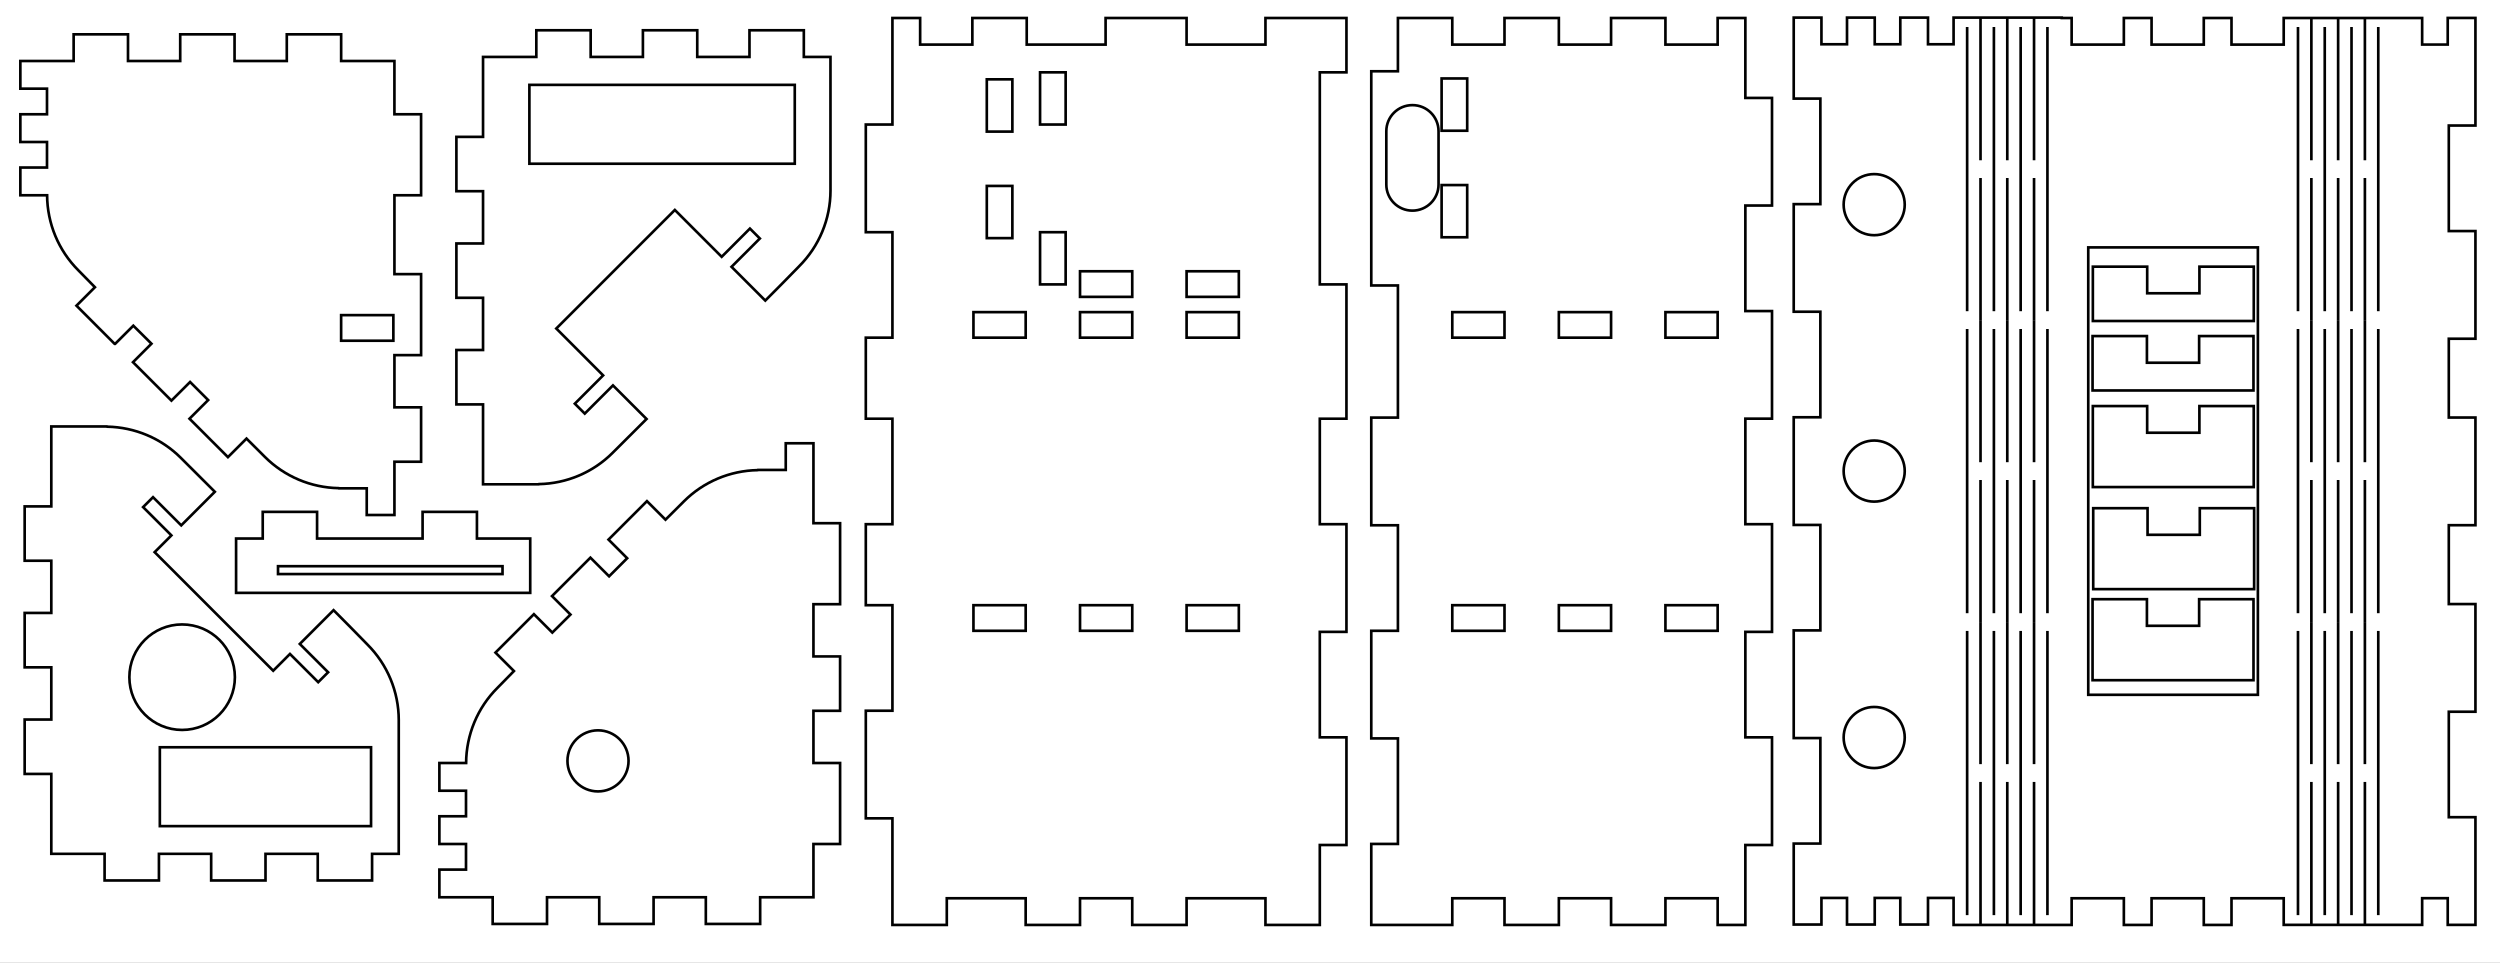 <?xml version="1.0" encoding="UTF-8" standalone="no"?>
<!-- Created with Inkscape (http://www.inkscape.org/) -->

<svg
   width="281.496mm"
   height="108.403mm"
   viewBox="0 0 281.496 108.403"
   version="1.1"
   id="svg8"
   sodipodi:docname="case-cut.svg"
   inkscape:version="1.2.1 (9c6d41e410, 2022-07-14)"
   xmlns:inkscape="http://www.inkscape.org/namespaces/inkscape"
   xmlns:sodipodi="http://sodipodi.sourceforge.net/DTD/sodipodi-0.dtd"
   xmlns="http://www.w3.org/2000/svg"
   xmlns:svg="http://www.w3.org/2000/svg"
   xmlns:rdf="http://www.w3.org/1999/02/22-rdf-syntax-ns#"
   xmlns:cc="http://creativecommons.org/ns#"
   xmlns:dc="http://purl.org/dc/elements/1.1/">
  <rect x="0" y="0" width="281.496" height="108.403" fill="#808080" stroke="none"/>
  <sodipodi:namedview
     id="namedview118"
     pagecolor="#ffffff"
     bordercolor="#000000"
     borderopacity="0.25"
     inkscape:showpageshadow="2"
     inkscape:pageopacity="0.0"
     inkscape:pagecheckerboard="0"
     inkscape:deskcolor="#d1d1d1"
     inkscape:document-units="mm"
     showgrid="false"
     inkscape:zoom="0.75134393"
     inkscape:cx="743.33468"
     inkscape:cy="391.29883"
     inkscape:window-width="1920"
     inkscape:window-height="1052"
     inkscape:window-x="0"
     inkscape:window-y="0"
     inkscape:window-maximized="1"
     inkscape:current-layer="svg8" />
  <defs
     id="defs2" />
  <rect
     style="fill:#ffffff;fill-opacity:1;stroke-width:10;stroke-linecap:round"
     id="rect345"
     width="281.496"
     height="108.403"
     x="0"
     y="0"
     ry="1.7583091e-06" />
  <g
     id="layer1"
     transform="translate(-117.329,-423.726)">
    <g
       id="g8149"
       transform="rotate(90,257.84,476.791)">
      <path
         style="color:#000000;opacity:1;fill:none;stroke:#000000;stroke-width:0.3;stroke-linecap:round;stroke-dasharray:none;stroke-opacity:1"
         d="m 290.449,546.529 c 1.901,-3e-5 3.439,1.539 3.439,3.439 3e-5,1.901 -1.539,3.439 -3.439,3.439 -1.9,-2.5e-4 -3.439,-1.539 -3.439,-3.439 -3e-5,-1.9 1.539,-3.439 3.439,-3.439 z"
         id="path8145" />
      <path
         style="color:#000000;opacity:1;fill:none;stroke:#000000;stroke-width:0.3;stroke-linecap:round;stroke-dasharray:none;stroke-opacity:1"
         d="m 263.689,522.709 v 3 H 257.75 254.689 v 3.119 h 3 v 3.146 l 0.018,0.018 c 0.001,10e-4 0.003,0.003 0.004,0.004 0.057,3.118 1.312,6.092 3.516,8.299 l 0.002,0.002 v 0.002 c 0.004,0.003 0.008,0.006 0.012,0.01 0.674,0.682 1.36,1.37 2.049,2.059 l -2.088,2.088 4.328,4.328 2.1,-2.1 c 0.681,0.678 1.36,1.355 2.037,2.035 l -2.102,2.102 4.328,4.326 2.08,-2.08 c 0.676,0.683 1.353,1.364 2.029,2.045 l -2.072,2.072 4.326,4.328 2.078,-2.078 c 0.62,0.611 1.241,1.221 1.863,1.826 0.011,0.011 0.022,0.02 0.033,0.031 v 0.002 c 2.245,2.248 5.284,3.505 8.459,3.525 v 3.01 h 3.119 v -2.998 h 2.881 v 2.998 h 3.119 v -2.998 h 2.881 v 2.998 h 3.119 v -0.059 -3 -2.941 h 3 v -6.119 h -3 v -5.881 h 3 v -6.119 h -3 v -5.881 h 3 v -6.119 h -3 v -2.939 -3.061 h -6 v -3 h -9.119 v 3 h -5.881 v -3 h -6.119 v 3 h -5.881 v -3 z"
         id="rect1558-21-7-8-7-2-7" />
    </g>
    <g
       id="g8113"
       transform="rotate(90,257.84,476.791)">
      <path
         style="color:#000000;opacity:1;fill:none;stroke:#000000;stroke-width:0.3;stroke-linecap:round;stroke-dasharray:none;stroke-opacity:1"
         d="m 225.711,503.311 h 5.879 v 2.879 h -5.879 z"
         id="path8098" />
      <path
         style="color:#000000;opacity:1;fill:none;stroke:#000000;stroke-width:0.3;stroke-linecap:round;stroke-dasharray:none;stroke-opacity:1"
         d="m 213.711,503.311 h 5.879 v 2.879 h -5.879 z"
         id="path8096" />
      <path
         style="color:#000000;opacity:1;fill:none;stroke:#000000;stroke-width:0.3;stroke-linecap:round;stroke-dasharray:none;stroke-opacity:1"
         d="m 272.92,501.812 h 2.879 v 5.881 h -2.879 z"
         id="path8090" />
      <path
         style="color:#000000;opacity:1;fill:none;stroke:#000000;stroke-width:0.3;stroke-linecap:round;stroke-dasharray:none;stroke-opacity:1"
         d="m 239.918,501.812 h 2.881 v 5.881 h -2.881 z"
         id="path8088" />
      <path
         style="color:#000000;opacity:1;fill:none;stroke:#000000;stroke-width:0.3;stroke-linecap:round;stroke-dasharray:none;stroke-opacity:1"
         d="m 230.92,497.312 h 5.879 v 2.881 h -5.879 z"
         id="path8082" />
      <path
         style="color:#000000;opacity:1;fill:none;stroke:#000000;stroke-width:0.3;stroke-linecap:round;stroke-dasharray:none;stroke-opacity:1"
         d="m 212.92,497.312 h 5.879 v 2.881 h -5.879 z"
         id="path8080" />
      <path
         style="color:#000000;opacity:1;fill:none;stroke:#000000;stroke-width:0.3;stroke-linecap:round;stroke-dasharray:none;stroke-opacity:1"
         d="m 272.92,489.812 h 2.879 v 5.881 h -2.879 z"
         id="path8074" />
      <path
         style="color:#000000;opacity:1;fill:none;stroke:#000000;stroke-width:0.3;stroke-linecap:round;stroke-dasharray:none;stroke-opacity:1"
         d="m 239.918,489.812 h 2.881 v 5.881 h -2.881 z"
         id="path8072" />
      <path
         style="color:#000000;opacity:1;fill:none;stroke:#000000;stroke-width:0.3;stroke-linecap:round;stroke-dasharray:none;stroke-opacity:1"
         d="m 238.199,489.812 v 5.881 h -2.881 v -5.879 z"
         id="path8070" />
      <path
         style="color:#000000;opacity:1;fill:none;stroke:#000000;stroke-width:0.3;stroke-linecap:round;stroke-dasharray:none;stroke-opacity:1"
         d="m 272.92,477.812 h 2.879 v 5.881 h -2.879 z"
         id="path8062" />
      <path
         style="color:#000000;opacity:1;fill:none;stroke:#000000;stroke-width:0.3;stroke-linecap:round;stroke-dasharray:none;stroke-opacity:1"
         d="m 239.918,477.812 h 2.881 v 5.881 h -2.881 z"
         id="path8060" />
      <path
         style="color:#000000;opacity:1;fill:none;stroke:#000000;stroke-width:0.3;stroke-linecap:round;stroke-dasharray:none;stroke-opacity:1"
         d="m 235.318,477.812 h 2.881 v 5.881 h -2.881 z"
         id="path8058" />
      <path
         style="color:#000000;opacity:1;fill:none;stroke:#000000;stroke-width:0.3;stroke-linecap:round;stroke-dasharray:none;stroke-opacity:1"
         d="m 206.799,465.693 v 0.061 3 6.059 h 3 v 8.881 h -3 v 9.119 h 3 v 8.881 h -3 v 6.121 h 3 v 5.879 h -3 v 3.121 h 12 v 2.998 h 12.121 v -2.998 h 11.879 v 2.998 h 9.121 v -2.998 h 11.879 v 2.998 h 9.121 v -2.998 h 11.879 v 2.998 h 12.121 v -2.998 h 12 v -6.121 h -3 v -8.881 h 3 v -6.119 h -3 v -5.881 h 3 v -6.119 h -3 v -8.881 h 3 v -6.119 h -9 v -3 h -12.121 v 3 h -11.879 v -3 h -12.121 v 3 h -11.879 v -3 h -15.121 v 3 h -23.879 v -3 z"
         id="rect1158-6-4" />
    </g>
    <g
       id="g8042"
       transform="rotate(90,257.84,476.791)">
      <path
         style="color:#000000;opacity:1;fill:none;stroke:#000000;stroke-width:0.3;stroke-linecap:round;stroke-dasharray:none;stroke-opacity:1"
         d="m 219.551,455.324 h 6 c 1.63,0 2.941,1.312 2.941,2.941 0,1.63 -1.312,2.939 -2.941,2.939 h -6 c -1.63,0 -2.939,-1.31 -2.939,-2.939 0,-1.63 1.31,-2.941 2.939,-2.941 z"
         id="path7878" />
      <path
         style="color:#000000;opacity:1;fill:none;stroke:#000000;stroke-width:0.3;stroke-linecap:round;stroke-dasharray:none;stroke-opacity:1"
         d="m 225.611,452.098 h 5.881 v 2.881 h -5.881 z"
         id="path7874" />
      <path
         style="color:#000000;opacity:1;fill:none;stroke:#000000;stroke-width:0.3;stroke-linecap:round;stroke-dasharray:none;stroke-opacity:1"
         d="m 213.611,452.098 h 5.881 v 2.881 h -5.881 z"
         id="path7872" />
      <path
         style="color:#000000;opacity:1;fill:none;stroke:#000000;stroke-width:0.3;stroke-linecap:round;stroke-dasharray:none;stroke-opacity:1"
         d="m 272.92,447.898 h 2.879 v 5.879 h -2.879 z"
         id="path7866" />
      <path
         style="color:#000000;opacity:1;fill:none;stroke:#000000;stroke-width:0.3;stroke-linecap:round;stroke-dasharray:none;stroke-opacity:1"
         d="m 239.918,447.898 h 2.881 v 5.879 h -2.881 z"
         id="path7864" />
      <path
         style="color:#000000;opacity:1;fill:none;stroke:#000000;stroke-width:0.3;stroke-linecap:round;stroke-dasharray:none;stroke-opacity:1"
         d="m 272.92,435.898 h 2.879 v 5.879 h -2.879 z"
         id="path7858" />
      <path
         style="color:#000000;opacity:1;fill:none;stroke:#000000;stroke-width:0.3;stroke-linecap:round;stroke-dasharray:none;stroke-opacity:1"
         d="m 239.918,435.898 h 2.881 v 5.879 h -2.881 z"
         id="path7856" />
      <path
         style="color:#000000;opacity:1;fill:none;stroke:#000000;stroke-width:0.3;stroke-linecap:round;stroke-dasharray:none;stroke-opacity:1"
         d="m 272.92,423.898 h 2.879 v 5.879 h -2.879 z"
         id="path7850" />
      <path
         style="color:#000000;opacity:1;fill:none;stroke:#000000;stroke-width:0.3;stroke-linecap:round;stroke-dasharray:none;stroke-opacity:1"
         d="m 239.918,423.898 h 2.881 v 5.879 h -2.881 z"
         id="path7848" />
      <path
         style="color:#000000;opacity:1;fill:none;stroke:#000000;stroke-width:0.3;stroke-linecap:round;stroke-dasharray:none;stroke-opacity:1"
         d="m 215.799,417.777 v 0.061 2.939 h -9 v 3.121 h 3 v 5.879 h -3 v 6.121 h 3 v 5.879 h -3 v 6.121 h 3 v 5.879 h -3 v 6.121 h 6 v 3 h 24.121 v -3 h 14.879 v 3 h 12.121 v -3 h 11.879 v 3 h 12.121 v -3 h 11.879 v 3 h 9.121 v -3.061 -6.061 h -3 v -5.879 h 3 v -6.121 h -3 v -5.879 h 3 v -6.121 h -3 v -5.879 h 3 v -3.121 h -9 v -3 h -12.121 v 3 h -11.879 v -3 h -12.121 v 3 h -11.879 v -3 h -12.121 v 3 h -11.879 v -3 z"
         id="rect1160-1-0" />
    </g>
    <g
       id="g8165"
       transform="rotate(90,257.84,476.791)">
      <path
         style="color:#000000;opacity:1;fill:none;stroke:#000000;stroke-width:0.3;stroke-linecap:round;stroke-dasharray:none;stroke-opacity:1"
         d="m 268.531,560.719 h 0.881 v 25.279 h -0.881 z"
         id="path8161" />
      <path
         style="color:#000000;opacity:1;fill:none;stroke:#000000;stroke-width:0.3;stroke-linecap:round;stroke-dasharray:none;stroke-opacity:1"
         d="m 265.412,557.6 v 6 h -3 v 6.119 h 3 v 11.881 h -3 v 6.119 h 3 v 3 h 6.119 v -33.119 h -0.06 z"
         id="rect2483-4-2-9-2-7" />
    </g>
    <g
       id="g8181"
       transform="rotate(90,257.84,476.791)">
      <path
         style="color:#000000;opacity:1;fill:none;stroke:#000000;stroke-width:0.3;stroke-linecap:round;stroke-dasharray:none;stroke-opacity:1"
         d="m 240.26,573.01 h 2.881 v 5.881 h -2.881 z"
         id="path8177" />
      <path
         style="color:#000000;opacity:1;fill:none;stroke:#000000;stroke-width:0.3;stroke-linecap:round;stroke-dasharray:none;stroke-opacity:1"
         d="m 217.641,569.889 v 3.002 h -6 v 3.059 2.939 h -3 v 6.121 h 3 v 5.881 h -3 v 6.119 h 3 v 5.879 h -3 v 6.121 h 3 v 2.939 3.061 h 3.121 v -3 h 2.879 v 3 h 3.121 v -3 h 2.879 v 3 h 3.119 v -0.061 -2.951 c 3.176,-0.019 6.214,-1.277 8.459,-3.525 0.011,-0.011 0.022,-0.022 0.033,-0.033 0.623,-0.605 1.243,-1.215 1.863,-1.826 l 2.078,2.078 4.303,-4.301 v -0.051 l -2.049,-2.049 c 0.676,-0.68 1.353,-1.36 2.029,-2.043 l 2.082,2.08 4.326,-4.328 -2.098,-2.1 c 0.677,-0.68 1.355,-1.359 2.035,-2.037 l 2.1,2.102 4.328,-4.328 -2.09,-2.09 c 0.689,-0.69 1.376,-1.376 2.051,-2.059 l 0.002,-0.002 c 0.003,-0.003 0.005,-0.005 0.008,-0.008 l 0.002,-0.002 c 2.204,-2.208 3.461,-5.182 3.518,-8.301 6.8e-4,-6.7e-4 0.001,-10e-4 0.002,-0.002 l 0.018,-0.018 v -3.146 h 3.002 v -3.119 h -3.061 -2.939 v -3.002 h -6.121 v 3.002 h -5.881 v -3.002 h -9.119 v 3.002 h -8.881 v -3.002 z"
         id="rect1558-21-7-8-7-7-0-5" />
    </g>
    <g
       id="g8030"
       transform="rotate(90,257.84,476.791)">
      <path
         style="color:#000000;opacity:1;fill:none;stroke:#000000;stroke-width:0.3;stroke-linecap:round;stroke-dasharray:none;stroke-opacity:1"
         d="m 287.818,402.832 c 1.9,-3e-5 3.441,1.539 3.441,3.439 2e-5,1.901 -1.541,3.439 -3.441,3.439 -1.901,2e-5 -3.439,-1.539 -3.439,-3.439 2.5e-4,-1.9 1.539,-3.439 3.439,-3.439 z"
         id="path7794" />
      <path
         style="color:#000000;opacity:1;fill:none;stroke:#000000;stroke-width:0.3;stroke-linecap:round;stroke-dasharray:none;stroke-opacity:1"
         d="m 257.818,402.832 c 1.9,-2e-5 3.439,1.539 3.439,3.439 2e-5,1.901 -1.539,3.439 -3.439,3.439 -1.901,2e-5 -3.439,-1.539 -3.439,-3.439 2.5e-4,-1.9 1.539,-3.439 3.439,-3.439 z"
         id="path7792" />
      <path
         style="color:#000000;opacity:1;fill:none;stroke:#000000;stroke-width:0.3;stroke-linecap:round;stroke-dasharray:none;stroke-opacity:1"
         d="m 227.82,402.832 c 1.9,-2e-5 3.439,1.539 3.439,3.439 2e-5,1.901 -1.539,3.439 -3.439,3.439 -1.901,2e-5 -3.441,-1.539 -3.441,-3.439 2.5e-4,-1.9 1.541,-3.439 3.441,-3.439 z"
         id="path7790" />
      <path
         style="color:#000000;opacity:1;fill:none;stroke:#000000;stroke-width:0.3;stroke-linecap:round;stroke-dasharray:none;stroke-opacity:1"
         d="m 232.629,363.068 h 50.379 v 19.1 h -50.379 z"
         id="path7782" />
      <path
         style="color:#000000;opacity:1;fill:none;stroke:#000000;stroke-width:0.3;stroke-linecap:round;stroke-dasharray:none;stroke-opacity:1"
         d="m 206.793,338.572 v 0.06 3.061 h 0.066 2.934 v 2.879 h -2.994 v 3.475 12.113 h 3 v 5.879 h -3 v 3.121 h 3 v 5.879 h -3 v 3.121 h 3 v 5.879 h -3 v 1.115 h -0.039 v 12.178 h 3 v 2.881 h -3 v 3.119 h 3 v 2.879 h -3 v 3.121 h 3 v 2.879 h -3 v 3.121 h 9.119 v -3 h 11.881 v 3 h 12.119 v -3 h 11.881 v 3 h 12.119 v -3 h 11.881 v 3 h 12.119 v -3 h 11.881 v 3 h 9.119 v -3.121 h -3 v -2.879 h 3 v -3.121 h -3 v -2.879 h 3 v -3.119 h -3 v -2.881 h 2.939 0.102 v -12.117 -1.176 h -3 v -5.879 h 3 v -3.121 h -3 v -5.879 h 3 v -3.121 h -3 v -5.879 h 2.994 v -12.113 -3.475 h -3 v -2.879 h 3 v -3.121 h -12.121 v 3 h -11.879 v -3 h -12.121 v 3 h -8.879 v -3 h -12.121 v 3 h -8.879 v -3 h -12.121 v 3 h -11.879 v -3 z"
         id="rect817-8-2" />
      <path
         style="opacity:1;fill:none;stroke:#000000;stroke-width:0.3;stroke-linecap:butt;stroke-linejoin:miter;stroke-dasharray:none;stroke-opacity:1"
         d="m 207.819,395.805 h 32"
         id="path960-2-6-2-6" />
      <path
         style="opacity:1;fill:none;stroke:#000000;stroke-width:0.3;stroke-linecap:butt;stroke-linejoin:miter;stroke-dasharray:none;stroke-opacity:1"
         d="m 206.819,394.299 h 16"
         id="path962-8-9-9-2" />
      <path
         style="opacity:1;fill:none;stroke:#000000;stroke-width:0.3;stroke-linecap:butt;stroke-linejoin:miter;stroke-dasharray:none;stroke-opacity:1"
         d="m 224.819,394.299 h 16"
         id="path962-5-9-3-3-9" />
      <path
         style="opacity:1;fill:none;stroke:#000000;stroke-width:0.3;stroke-linecap:butt;stroke-linejoin:miter;stroke-dasharray:none;stroke-opacity:1"
         d="m 207.819,392.792 h 32"
         id="path960-3-7-7-1-9" />
      <path
         style="opacity:1;fill:none;stroke:#000000;stroke-width:0.3;stroke-linecap:butt;stroke-linejoin:miter;stroke-dasharray:none;stroke-opacity:1"
         d="m 206.819,391.285 h 16"
         id="path962-56-3-4-9-0" />
      <path
         style="opacity:1;fill:none;stroke:#000000;stroke-width:0.3;stroke-linecap:butt;stroke-linejoin:miter;stroke-dasharray:none;stroke-opacity:1"
         d="m 224.819,391.285 h 16"
         id="path962-5-2-6-5-4-8" />
      <path
         style="opacity:1;fill:none;stroke:#000000;stroke-width:0.3;stroke-linecap:butt;stroke-linejoin:miter;stroke-dasharray:none;stroke-opacity:1"
         d="m 207.819,389.779 h 32"
         id="path960-9-1-2-7-1" />
      <path
         style="opacity:1;fill:none;stroke:#000000;stroke-width:0.3;stroke-linecap:butt;stroke-linejoin:miter;stroke-dasharray:none;stroke-opacity:1"
         d="m 206.819,388.272 h 16"
         id="path962-1-29-5-8-3" />
      <path
         style="opacity:1;fill:none;stroke:#000000;stroke-width:0.3;stroke-linecap:butt;stroke-linejoin:miter;stroke-dasharray:none;stroke-opacity:1"
         d="m 224.819,388.272 h 16"
         id="path962-5-27-3-4-4-1" />
      <path
         style="opacity:1;fill:none;stroke:#000000;stroke-width:0.3;stroke-linecap:butt;stroke-linejoin:miter;stroke-dasharray:none;stroke-opacity:1"
         d="m 207.819,386.765 h 32"
         id="path960-3-0-1-7-5-1" />
      <path
         style="opacity:1;fill:none;stroke:#000000;stroke-width:0.3;stroke-linecap:butt;stroke-linejoin:miter;stroke-dasharray:none;stroke-opacity:1"
         d="m 241.819,395.805 h 32"
         id="path960-2-4-4-3-0" />
      <path
         style="opacity:1;fill:none;stroke:#000000;stroke-width:0.3;stroke-linecap:butt;stroke-linejoin:miter;stroke-dasharray:none;stroke-opacity:1"
         d="m 240.819,394.299 h 16"
         id="path962-8-7-3-6-3" />
      <path
         style="opacity:1;fill:none;stroke:#000000;stroke-width:0.3;stroke-linecap:butt;stroke-linejoin:miter;stroke-dasharray:none;stroke-opacity:1"
         d="m 258.819,394.299 h 16"
         id="path962-5-9-8-07-10-4" />
      <path
         style="opacity:1;fill:none;stroke:#000000;stroke-width:0.3;stroke-linecap:butt;stroke-linejoin:miter;stroke-dasharray:none;stroke-opacity:1"
         d="m 241.819,392.792 h 32"
         id="path960-3-7-4-8-6-0" />
      <path
         style="opacity:1;fill:none;stroke:#000000;stroke-width:0.3;stroke-linecap:butt;stroke-linejoin:miter;stroke-dasharray:none;stroke-opacity:1"
         d="m 240.819,391.285 h 16"
         id="path962-56-3-5-6-3-3" />
      <path
         style="opacity:1;fill:none;stroke:#000000;stroke-width:0.3;stroke-linecap:butt;stroke-linejoin:miter;stroke-dasharray:none;stroke-opacity:1"
         d="m 258.819,391.285 h 16"
         id="path962-5-2-6-0-8-2-9" />
      <path
         style="opacity:1;fill:none;stroke:#000000;stroke-width:0.3;stroke-linecap:butt;stroke-linejoin:miter;stroke-dasharray:none;stroke-opacity:1"
         d="m 241.819,389.779 h 32"
         id="path960-9-1-3-8-0-1" />
      <path
         style="opacity:1;fill:none;stroke:#000000;stroke-width:0.3;stroke-linecap:butt;stroke-linejoin:miter;stroke-dasharray:none;stroke-opacity:1"
         d="m 240.819,388.272 h 16"
         id="path962-1-29-6-43-6-9" />
      <path
         style="opacity:1;fill:none;stroke:#000000;stroke-width:0.3;stroke-linecap:butt;stroke-linejoin:miter;stroke-dasharray:none;stroke-opacity:1"
         d="m 258.819,388.272 h 16"
         id="path962-5-27-3-1-1-1-6" />
      <path
         style="opacity:1;fill:none;stroke:#000000;stroke-width:0.3;stroke-linecap:butt;stroke-linejoin:miter;stroke-dasharray:none;stroke-opacity:1"
         d="m 241.819,386.765 h 32"
         id="path960-3-0-1-0-4-5-9" />
      <path
         style="opacity:1;fill:none;stroke:#000000;stroke-width:0.3;stroke-linecap:butt;stroke-linejoin:miter;stroke-dasharray:none;stroke-opacity:1"
         d="m 275.819,395.805 h 32"
         id="path960-2-4-3-9-54-3" />
      <path
         style="opacity:1;fill:none;stroke:#000000;stroke-width:0.3;stroke-linecap:butt;stroke-linejoin:miter;stroke-dasharray:none;stroke-opacity:1"
         d="m 274.819,394.299 h 16"
         id="path962-8-7-2-2-7-3" />
      <path
         style="opacity:1;fill:none;stroke:#000000;stroke-width:0.3;stroke-linecap:butt;stroke-linejoin:miter;stroke-dasharray:none;stroke-opacity:1"
         d="m 292.819,394.299 h 16"
         id="path962-5-9-8-0-0-6-8" />
      <path
         style="opacity:1;fill:none;stroke:#000000;stroke-width:0.3;stroke-linecap:butt;stroke-linejoin:miter;stroke-dasharray:none;stroke-opacity:1"
         d="m 275.819,392.792 h 32"
         id="path960-3-7-4-6-6-5-0" />
      <path
         style="opacity:1;fill:none;stroke:#000000;stroke-width:0.3;stroke-linecap:butt;stroke-linejoin:miter;stroke-dasharray:none;stroke-opacity:1"
         d="m 274.819,391.285 h 16"
         id="path962-56-3-5-1-8-6-5" />
      <path
         style="opacity:1;fill:none;stroke:#000000;stroke-width:0.3;stroke-linecap:butt;stroke-linejoin:miter;stroke-dasharray:none;stroke-opacity:1"
         d="m 292.819,391.285 h 16"
         id="path962-5-2-6-0-5-9-9-6" />
      <path
         style="opacity:1;fill:none;stroke:#000000;stroke-width:0.3;stroke-linecap:butt;stroke-linejoin:miter;stroke-dasharray:none;stroke-opacity:1"
         d="m 275.819,389.779 h 32"
         id="path960-9-1-3-5-2-3-6" />
      <path
         style="opacity:1;fill:none;stroke:#000000;stroke-width:0.3;stroke-linecap:butt;stroke-linejoin:miter;stroke-dasharray:none;stroke-opacity:1"
         d="m 274.819,388.272 h 16"
         id="path962-1-29-6-4-6-7-4" />
      <path
         style="opacity:1;fill:none;stroke:#000000;stroke-width:0.3;stroke-linecap:butt;stroke-linejoin:miter;stroke-dasharray:none;stroke-opacity:1"
         d="m 292.819,388.272 h 16"
         id="path962-5-27-3-1-7-6-4-0" />
      <path
         style="opacity:1;fill:none;stroke:#000000;stroke-width:0.3;stroke-linecap:butt;stroke-linejoin:miter;stroke-dasharray:none;stroke-opacity:1"
         d="m 275.819,386.765 h 32"
         id="path960-3-0-1-0-6-4-5-0" />
      <path
         style="opacity:1;fill:none;stroke:#000000;stroke-width:0.3;stroke-linecap:butt;stroke-linejoin:miter;stroke-dasharray:none;stroke-opacity:1"
         d="m 207.819,358.552 h 32"
         id="path960-2-6-9-0-4" />
      <path
         style="opacity:1;fill:none;stroke:#000000;stroke-width:0.3;stroke-linecap:butt;stroke-linejoin:miter;stroke-dasharray:none;stroke-opacity:1"
         d="m 206.819,357.045 h 16"
         id="path962-8-9-7-6-6" />
      <path
         style="opacity:1;fill:none;stroke:#000000;stroke-width:0.3;stroke-linecap:butt;stroke-linejoin:miter;stroke-dasharray:none;stroke-opacity:1"
         d="m 224.819,357.045 h 16"
         id="path962-5-9-3-7-8-2" />
      <path
         style="opacity:1;fill:none;stroke:#000000;stroke-width:0.3;stroke-linecap:butt;stroke-linejoin:miter;stroke-dasharray:none;stroke-opacity:1"
         d="m 207.819,355.539 h 32"
         id="path960-3-7-7-6-9-6" />
      <path
         style="opacity:1;fill:none;stroke:#000000;stroke-width:0.3;stroke-linecap:butt;stroke-linejoin:miter;stroke-dasharray:none;stroke-opacity:1"
         d="m 206.819,354.032 h 16"
         id="path962-56-3-4-7-2-7" />
      <path
         style="opacity:1;fill:none;stroke:#000000;stroke-width:0.3;stroke-linecap:butt;stroke-linejoin:miter;stroke-dasharray:none;stroke-opacity:1"
         d="m 224.819,354.032 h 16"
         id="path962-5-2-6-5-3-6-5" />
      <path
         style="opacity:1;fill:none;stroke:#000000;stroke-width:0.3;stroke-linecap:butt;stroke-linejoin:miter;stroke-dasharray:none;stroke-opacity:1"
         d="m 207.819,352.525 h 32"
         id="path960-9-1-2-6-6-6" />
      <path
         style="opacity:1;fill:none;stroke:#000000;stroke-width:0.3;stroke-linecap:butt;stroke-linejoin:miter;stroke-dasharray:none;stroke-opacity:1"
         d="m 206.819,351.019 h 16"
         id="path962-1-29-5-5-4-9" />
      <path
         style="opacity:1;fill:none;stroke:#000000;stroke-width:0.3;stroke-linecap:butt;stroke-linejoin:miter;stroke-dasharray:none;stroke-opacity:1"
         d="m 224.819,351.019 h 16"
         id="path962-5-27-3-4-6-9-8" />
      <path
         style="opacity:1;fill:none;stroke:#000000;stroke-width:0.3;stroke-linecap:butt;stroke-linejoin:miter;stroke-dasharray:none;stroke-opacity:1"
         d="m 207.819,349.512 h 32"
         id="path960-3-0-1-7-3-5-7" />
      <path
         style="opacity:1;fill:none;stroke:#000000;stroke-width:0.3;stroke-linecap:butt;stroke-linejoin:miter;stroke-dasharray:none;stroke-opacity:1"
         d="m 241.819,358.552 h 32"
         id="path960-2-4-4-4-4-2" />
      <path
         style="opacity:1;fill:none;stroke:#000000;stroke-width:0.3;stroke-linecap:butt;stroke-linejoin:miter;stroke-dasharray:none;stroke-opacity:1"
         d="m 240.819,357.045 h 16"
         id="path962-8-7-3-8-8-8" />
      <path
         style="opacity:1;fill:none;stroke:#000000;stroke-width:0.3;stroke-linecap:butt;stroke-linejoin:miter;stroke-dasharray:none;stroke-opacity:1"
         d="m 258.819,357.045 h 16"
         id="path962-5-9-8-07-1-7-2" />
      <path
         style="opacity:1;fill:none;stroke:#000000;stroke-width:0.3;stroke-linecap:butt;stroke-linejoin:miter;stroke-dasharray:none;stroke-opacity:1"
         d="m 241.819,355.539 h 32"
         id="path960-3-7-4-8-2-1-9" />
      <path
         style="opacity:1;fill:none;stroke:#000000;stroke-width:0.3;stroke-linecap:butt;stroke-linejoin:miter;stroke-dasharray:none;stroke-opacity:1"
         d="m 240.819,354.032 h 16"
         id="path962-56-3-5-6-9-7-9" />
      <path
         style="opacity:1;fill:none;stroke:#000000;stroke-width:0.3;stroke-linecap:butt;stroke-linejoin:miter;stroke-dasharray:none;stroke-opacity:1"
         d="m 258.819,354.032 h 16"
         id="path962-5-2-6-0-8-3-2-6" />
      <path
         style="opacity:1;fill:none;stroke:#000000;stroke-width:0.3;stroke-linecap:butt;stroke-linejoin:miter;stroke-dasharray:none;stroke-opacity:1"
         d="m 241.819,352.525 h 32"
         id="path960-9-1-3-8-9-7-0" />
      <path
         style="opacity:1;fill:none;stroke:#000000;stroke-width:0.3;stroke-linecap:butt;stroke-linejoin:miter;stroke-dasharray:none;stroke-opacity:1"
         d="m 240.819,351.019 h 16"
         id="path962-1-29-6-43-0-2-2" />
      <path
         style="opacity:1;fill:none;stroke:#000000;stroke-width:0.3;stroke-linecap:butt;stroke-linejoin:miter;stroke-dasharray:none;stroke-opacity:1"
         d="m 258.819,351.019 h 16"
         id="path962-5-27-3-1-1-8-2-7" />
      <path
         style="opacity:1;fill:none;stroke:#000000;stroke-width:0.3;stroke-linecap:butt;stroke-linejoin:miter;stroke-dasharray:none;stroke-opacity:1"
         d="m 241.819,349.512 h 32"
         id="path960-3-0-1-0-4-8-6-6" />
      <path
         style="opacity:1;fill:none;stroke:#000000;stroke-width:0.3;stroke-linecap:butt;stroke-linejoin:miter;stroke-dasharray:none;stroke-opacity:1"
         d="m 275.819,358.552 h 32"
         id="path960-2-4-3-9-5-1-1" />
      <path
         style="opacity:1;fill:none;stroke:#000000;stroke-width:0.3;stroke-linecap:butt;stroke-linejoin:miter;stroke-dasharray:none;stroke-opacity:1"
         d="m 274.819,357.045 h 16"
         id="path962-8-7-2-2-0-0-3" />
      <path
         style="opacity:1;fill:none;stroke:#000000;stroke-width:0.3;stroke-linecap:butt;stroke-linejoin:miter;stroke-dasharray:none;stroke-opacity:1"
         d="m 292.819,357.045 h 16"
         id="path962-5-9-8-0-0-9-6-2" />
      <path
         style="opacity:1;fill:none;stroke:#000000;stroke-width:0.3;stroke-linecap:butt;stroke-linejoin:miter;stroke-dasharray:none;stroke-opacity:1"
         d="m 275.819,355.539 h 32"
         id="path960-3-7-4-6-6-6-1-1" />
      <path
         style="opacity:1;fill:none;stroke:#000000;stroke-width:0.3;stroke-linecap:butt;stroke-linejoin:miter;stroke-dasharray:none;stroke-opacity:1"
         d="m 274.819,354.032 h 16"
         id="path962-56-3-5-1-8-3-5-5" />
      <path
         style="opacity:1;fill:none;stroke:#000000;stroke-width:0.3;stroke-linecap:butt;stroke-linejoin:miter;stroke-dasharray:none;stroke-opacity:1"
         d="m 292.819,354.032 h 16"
         id="path962-5-2-6-0-5-9-8-9-9" />
      <path
         style="opacity:1;fill:none;stroke:#000000;stroke-width:0.3;stroke-linecap:butt;stroke-linejoin:miter;stroke-dasharray:none;stroke-opacity:1"
         d="m 275.819,352.525 h 32"
         id="path960-9-1-3-5-2-5-4-9" />
      <path
         style="opacity:1;fill:none;stroke:#000000;stroke-width:0.3;stroke-linecap:butt;stroke-linejoin:miter;stroke-dasharray:none;stroke-opacity:1"
         d="m 274.819,351.019 h 16"
         id="path962-1-29-6-4-6-6-9-1" />
      <path
         style="opacity:1;fill:none;stroke:#000000;stroke-width:0.3;stroke-linecap:butt;stroke-linejoin:miter;stroke-dasharray:none;stroke-opacity:1"
         d="m 292.819,351.019 h 16"
         id="path962-5-27-3-1-7-6-1-0-4" />
      <path
         style="opacity:1;fill:none;stroke:#000000;stroke-width:0.3;stroke-linecap:butt;stroke-linejoin:miter;stroke-dasharray:none;stroke-opacity:1"
         d="m 275.819,349.512 h 32"
         id="path960-3-0-1-0-6-4-1-9-9" />
      <path
         style="color:#000000;opacity:1;fill:none;stroke:#000000;stroke-width:0.3;stroke-linecap:round;stroke-dasharray:none;stroke-opacity:1"
         d="m 242.619,363.564 v 6.119 h 3 v 5.879 h -3 v 6.121 h 0.059 3.002 3.059 v -18.119 h -3.059 z"
         id="rect4733-1-8-1" />
      <path
         style="color:#000000;opacity:1;fill:none;stroke:#000000;stroke-width:0.3;stroke-linecap:round;stroke-dasharray:none;stroke-opacity:1"
         d="m 234.799,363.531 v 6.119 h 3 v 5.881 h -3 v 6.119 h 0.06 3 3.061 v -18.119 h -3.061 z"
         id="rect4733-1-1-0" />
      <path
         style="color:#000000;opacity:1;fill:none;stroke:#000000;stroke-width:0.3;stroke-dasharray:none;stroke-opacity:1"
         d="m 250.5,363.535 v 6.119 h 3 v 5.881 h -3 v 6.119 h 0.061 2.998 6.061 v -18.119 h -6.061 z"
         id="rect2564-5-7-8" />
      <path
         style="color:#000000;opacity:1;fill:none;stroke:#000000;stroke-width:0.3;stroke-dasharray:none;stroke-opacity:1"
         d="m 272.242,363.562 v 6.121 h 3 v 5.879 h -3 v 6.121 h 0.06 3 6.061 V 363.562 h -6.061 z"
         id="rect2564-5-75-7" />
      <path
         style="color:#000000;opacity:1;fill:none;stroke:#000000;stroke-width:0.3;stroke-dasharray:none;stroke-opacity:1"
         d="m 261.994,363.49 v 6.119 h 3 v 5.881 h -3 v 6.119 h 0.059 3 6.061 v -18.119 h -6.061 z"
         id="rect2564-5-4-0" />
    </g>
    <g
       id="g14294"
       transform="rotate(90,189.857,559.77)">
      <path
         style="color:#000000;opacity:1;fill:none;stroke:#000000;stroke-width:0.3;stroke-linecap:round;stroke-dasharray:none;stroke-opacity:1"
         d="m 63.371,542.809 h 8.881 v 29.881 h -8.881 z"
         id="path14290" />
      <path
         style="color:#000000;opacity:1;fill:none;stroke:#000000;stroke-width:0.3;stroke-linecap:round;stroke-dasharray:none;stroke-opacity:1"
         d="m 60.225,538.789 v 0.059 2.941 h -3.002 v 6.119 h 3.002 v 5.881 h -3.002 v 6.119 h 3.002 v 5.881 h -3.002 v 6.119 h 3.002 v 2.941 3.059 h 9 v 3 h 6.119 v -3 h 5.881 v 3 h 6.119 v -3 h 5.881 v 3 h 6.119 v -3 h 9 v -3.059 -3.207 l -0.018,-0.019 c -0.001,-10e-4 -0.003,-0.003 -0.004,-0.004 -0.058,-3.118 -1.313,-6.09 -3.516,-8.297 l -0.002,-0.002 -0.002,-0.002 c -0.002,-0.002 -0.005,-0.004 -0.008,-0.006 l -0.004,-0.004 c -1.231,-1.245 -2.497,-2.507 -3.758,-3.768 l -0.041,-0.043 -3.783,3.783 3.176,3.176 -1.117,1.117 -3.186,-3.186 -5.277,5.275 -13.35,-13.35 5.275,-5.275 -3.18,-3.18 1.119,-1.117 3.189,3.189 3.801,-3.801 -0.043,-0.043 c -1.257,-1.253 -2.515,-2.501 -3.781,-3.73 -0.011,-0.01 -0.023,-0.021 -0.033,-0.031 -2.26,-2.263 -5.323,-3.534 -8.521,-3.537 z"
         id="rect1558-21-7-8-7-1-8-9" />
    </g>
    <g
       id="g14315"
       transform="rotate(90,164.697,583.597)">
      <path
         style="color:#000000;opacity:1;fill:none;stroke:#000000;stroke-width:0.3;stroke-linecap:round;stroke-dasharray:none;stroke-opacity:1"
         d="m 81.076,604.518 c 3.281,-8e-5 5.94,2.66 5.939,5.941 8.2e-5,3.281 -2.658,5.94 -5.939,5.939 -3.281,-2e-4 -5.94,-2.658 -5.939,-5.939 -8.2e-5,-3.281 2.658,-5.941 5.939,-5.941 z"
         id="path14310" />
      <path
         style="color:#000000;opacity:1;fill:none;stroke:#000000;stroke-width:0.3;stroke-linecap:round;stroke-dasharray:none;stroke-opacity:1"
         d="m 88.967,589.186 h 8.879 v 23.781 h -8.879 z"
         id="path14306" />
      <path
         style="color:#000000;opacity:1;fill:none;stroke:#000000;stroke-width:0.3;stroke-linecap:round;stroke-dasharray:none;stroke-opacity:1"
         d="m 85.908,586.066 c -3.198,0.003 -6.262,1.274 -8.521,3.537 -0.011,0.011 -0.02,0.021 -0.031,0.031 -1.266,1.23 -2.526,2.477 -3.783,3.73 l -0.043,0.043 3.803,3.801 3.188,-3.189 1.117,1.117 -3.178,3.18 1.889,1.887 -13.352,13.35 -1.887,-1.887 -3.186,3.186 -1.117,-1.117 3.176,-3.176 -3.783,-3.783 -0.043,0.043 c -1.263,1.262 -2.53,2.525 -3.762,3.771 -0.003,0.002 -0.005,0.004 -0.008,0.006 l -0.002,0.002 -0.002,0.002 c -2.203,2.207 -3.456,5.179 -3.514,8.297 -0.002,0.002 -0.004,0.004 -0.006,0.006 l -0.018,0.018 v 3.205 3.061 h 9 v 3 h 6.121 v -3 h 5.879 v 3 h 6.121 v -3 h 5.879 v 3 h 6.121 v -3 h 9 v -3.061 -2.939 h 3 v -6.119 h -3 v -5.881 h 3 v -6.119 h -3 v -5.881 h 3 v -6.119 h -3 v -3 h -0.061 z"
         id="rect2483-9-5-1" />
    </g>
  </g>
</svg>
